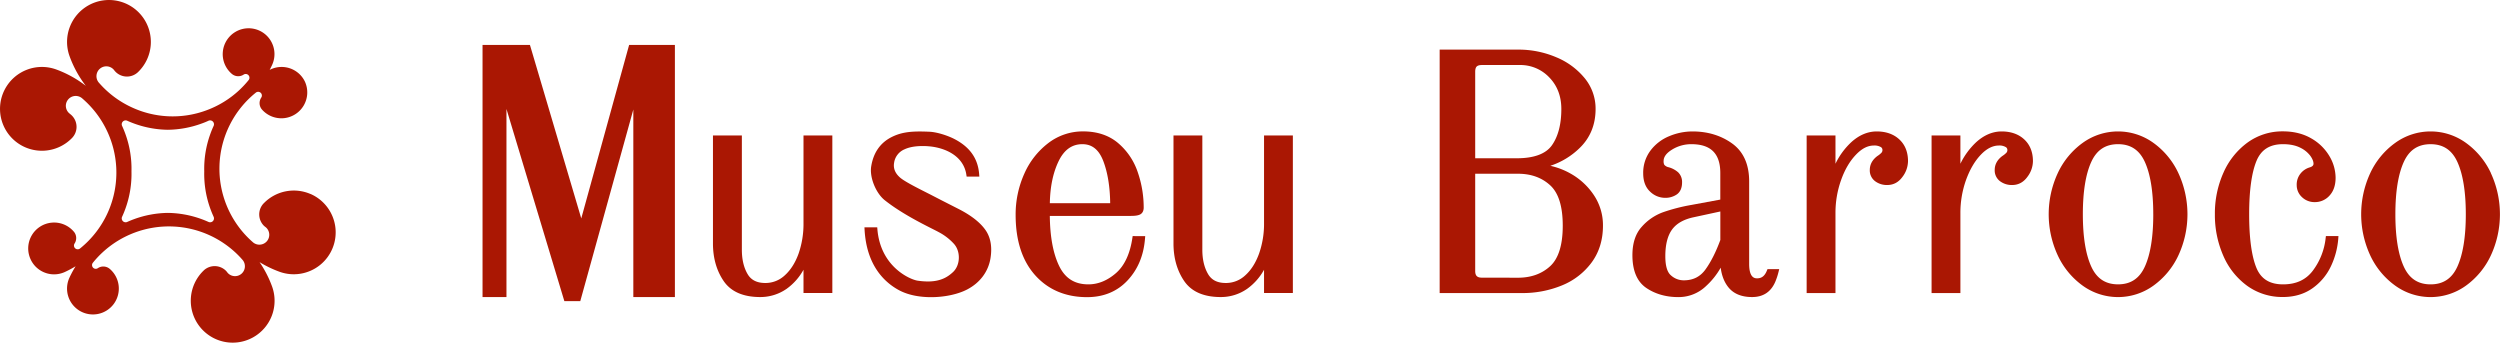 <svg xmlns="http://www.w3.org/2000/svg" viewBox="0 0 2000 274.15"><defs><style>.cls-1{fill:#aa1703;}</style></defs><g id="Camada_2" data-name="Camada 2"><g id="Camada_1-2" data-name="Camada 1"><polygon class="cls-1" points="506.66 233.53 506.66 237.66 510.8 237.66 535.79 237.66 539.92 237.66 539.92 233.53 539.92 40.08 539.92 35.95 535.79 35.95 506.45 35.95 503.3 35.95 502.46 38.98 466.46 169.5 465.01 174.74 463.47 169.52 424.83 38.91 423.95 35.95 420.87 35.95 390.17 35.95 386.03 35.95 386.03 40.08 386.03 233.53 386.03 237.66 390.17 237.66 401.03 237.66 405.17 237.66 405.17 233.53 405.17 97.73 405.17 87.17 408.21 97.28 450.6 237.98 451.49 240.92 454.56 240.92 461.08 240.92 464.22 240.92 465.06 237.89 503.61 98.66 506.66 87.62 506.66 99.07 506.66 233.53"/><path class="cls-1" d="M644.68,108.37H642.8v70a72.36,72.36,0,0,1-4,24.71c-2.65,7.26-6.36,13.05-11,17.22a22.51,22.51,0,0,1-15.52,6.09c-6.85,0-11.54-2.4-14.34-7.36-3-5.21-4.45-11.67-4.45-19.2V108.37H570.37v86.38c0,11.61,2.86,21.71,8.51,30,5.78,8.55,15.65,12.89,29.31,12.89A36.73,36.73,0,0,0,629.38,231a46.16,46.16,0,0,0,13.42-15.2v18.61h23.07V108.37H644.68Z"/><path class="cls-1" d="M907.74,188.86h-1.61l-.24,1.59c-1.9,12.72-6.33,22.17-13.19,28.1s-14.25,8.94-22,8.94c-11,0-18.6-4.83-23.4-14.77s-7.28-23.33-7.45-40h64.92c3.43,0,5.74-.36,7.28-1.14,1.33-.67,2.91-2.18,2.91-5.56a86.62,86.62,0,0,0-4.8-28.38,52.31,52.31,0,0,0-15.72-23.22c-7.29-6.17-16.72-9.3-28-9.3a45.28,45.28,0,0,0-27.83,9.37,62.31,62.31,0,0,0-19.22,24.6A79.42,79.42,0,0,0,812.51,172c0,20.41,5.26,36.62,15.63,48.2s24.39,17.52,41.5,17.52c13.18,0,24.07-4.49,32.36-13.33s12.94-20,14-33.46l.17-2h-8.47Zm-41.85-73.52c7.8,0,13.28,4.43,16.76,13.55s5.34,20.46,5.5,33.67H839.88c.2-13,2.52-24.2,6.91-33.4S857.47,115.34,865.89,115.34Z"/><path class="cls-1" d="M1013.1,108.37h-1.87v70a71.83,71.83,0,0,1-4.05,24.71c-2.66,7.27-6.36,13.07-11,17.22a22.51,22.51,0,0,1-15.52,6.09c-6.85,0-11.54-2.4-14.33-7.36-3-5.24-4.46-11.7-4.46-19.2V108.37H938.79v86.38c0,11.6,2.86,21.71,8.51,30,5.8,8.55,15.66,12.89,29.31,12.89A36.6,36.6,0,0,0,997.8,231a46.15,46.15,0,0,0,13.43-15.19v18.61h23.06V108.37H1013.1Z"/><path class="cls-1" d="M767.26,167.38l-14.6-7.44-8-4.13-3.8-1.93c-7.38-3.73-17.48-8.84-20.94-11.94-3.83-3.41-5.35-7.2-4.66-11.57a13.81,13.81,0,0,1,8.39-10.93c3.62-1.71,8.6-2.61,14.41-2.61,1.71,0,3.47.07,5.25.23,12.92,1.14,27.52,7.68,29.76,22.64l.24,1.6H775l6.48,0h2l-.16-2c-1-12.75-7.66-22-20.42-28.4-5-2.47-13.19-5.26-19.54-5.52-3.07-.13-5.49-.19-7.63-.19h0c-9.62,0-16.11,1.29-22.39,4.44-9.13,4.58-14.65,12.53-16.4,23.62-1.35,8.65,3.72,21.23,10.86,26.92,12.44,9.92,29,18.32,37.94,22.83,2.44,1.23,4.37,2.21,5.51,2.85a43.94,43.94,0,0,1,12,9.33c5.42,6.12,5,17-.78,22.42-4,3.75-9.59,7.58-20.2,7.58a57.92,57.92,0,0,1-8.27-.66c-5.74-.86-29.49-10.82-32.07-40.92l-.14-1.71H691.56l.11,2c1.61,28.3,15.69,41.77,27.22,48.09,8.66,4.75,18.92,5.75,26,5.75,10.64,0,21.38-2.28,28.75-6.11,10.4-5.4,17.06-14.34,18.78-25.18,1.46-9.28,0-17-4.45-23C783.72,177.66,776.75,172.26,767.26,167.38Z"/><path class="cls-1" d="M1256.33,138.79a57.92,57.92,0,0,0-16.08-6.14,60.68,60.68,0,0,0,23.3-14.08c8.57-8.21,12.92-18.77,12.92-31.4a38.39,38.39,0,0,0-8.73-24.64,57.88,57.88,0,0,0-22.86-16.78,76.86,76.86,0,0,0-30.38-6.06h-62.77V234.45h65.73a82.66,82.66,0,0,0,32.24-6.18,55.25,55.25,0,0,0,23.73-18.47c5.93-8.15,8.94-18,8.94-29.27a43.11,43.11,0,0,0-7.43-24.66A54.14,54.14,0,0,0,1256.33,138.79Zm-76.17-12.17V57.4c0-2,.4-3.39,1.2-4.18s2.19-1.2,4.17-1.2h30a31.77,31.77,0,0,1,23.88,9.9c6.41,6.58,9.66,15.07,9.66,25.25,0,12.24-2.55,22-7.57,29.1-4.88,6.86-14.34,10.35-28.12,10.35Zm5.37,95.5c-3.81,0-5.37-1.55-5.37-5.37V139h34.34c10.38,0,19,3.12,25.7,9.29s10,17,10,32.29-3.36,26.17-10,32.3-15.32,9.29-25.7,9.29Z"/><path class="cls-1" d="M1415.27,215.31H1414l-.48,1.17c-1.69,4.22-4.15,6.18-7.74,6.18-1.76,0-6.45,0-6.45-11.54v-66c0-13.63-4.59-23.85-13.65-30.36-8.87-6.37-19.53-9.61-31.68-9.61a48.11,48.11,0,0,0-18.56,3.77,35.62,35.62,0,0,0-15,11.46,29.51,29.51,0,0,0-5.88,18.3c0,6.23,1.82,11.11,5.41,14.51a17.19,17.19,0,0,0,12,5.07,16,16,0,0,0,9.55-2.77c2.74-2,4.13-5.2,4.13-9.56a10.69,10.69,0,0,0-3.13-8.07,19.06,19.06,0,0,0-8.17-4.2,5.46,5.46,0,0,1-1.74-.83,4.12,4.12,0,0,1-1.21-1.07,6.16,6.16,0,0,1-.51-3c0-3.24,2.23-6.27,6.63-9a29.05,29.05,0,0,1,15.64-4.41c15.53,0,23.08,7.55,23.08,23.07v21.25l-23.15,4.28a143.81,143.81,0,0,0-22.7,5.85,41.7,41.7,0,0,0-17,11.64c-5,5.52-7.46,13.16-7.46,22.71,0,12.41,3.76,21.24,11.16,26.24,7.18,4.84,15.79,7.29,25.59,7.29a31.68,31.68,0,0,0,22.34-9,59.18,59.18,0,0,0,11.54-14.54c.83,6.56,3,11.93,6.41,16,4.19,5,10.49,7.5,18.73,7.5,8.83,0,15-4.08,18.49-12.13a51.29,51.29,0,0,0,2.62-7.91l.57-2.32h-8.17Zm-39-46.13V192c-3.49,9.51-7.47,17.42-11.85,23.51-4.23,5.89-9.92,8.75-17.39,8.75a15.16,15.16,0,0,1-10.31-4c-3-2.56-4.46-7.72-4.46-15.35,0-9.22,1.82-16.39,5.41-21.3s9.44-8.19,17.52-9.87Z"/><path class="cls-1" d="M1501.39,105.15c-7.26,0-14.14,2.92-20.45,8.68A57.7,57.7,0,0,0,1468.38,131V108.37h-23.06V234.45h23.06V170.34a78,78,0,0,1,4.46-26.2c2.92-8.28,6.89-15.1,11.8-20.26s9.55-7.47,14.6-7.47a10,10,0,0,1,5.3,1.18,2.57,2.57,0,0,1,1.41,2.31,3.14,3.14,0,0,1-.73,2.24,17,17,0,0,1-3.26,2.64l0,0,0,0c-4.06,3-6.12,6.8-6.12,11.16a10.73,10.73,0,0,0,4.22,9,15.59,15.59,0,0,0,9.72,3.07c4.9,0,9-2.15,12.11-6.4a21.21,21.21,0,0,0,4.52-12.65c0-7.31-2.37-13.19-7-17.47S1508.63,105.15,1501.39,105.15Z"/><path class="cls-1" d="M1601.32,105.15c-7.24,0-14.12,2.92-20.44,8.67A58.05,58.05,0,0,0,1568.32,131V108.37h-23.06V234.45h23.06V170.34a78.29,78.29,0,0,1,4.45-26.2c3-8.31,6.92-15.12,11.8-20.26,4.71-5,9.62-7.47,14.61-7.47a9.79,9.79,0,0,1,5.28,1.18,2.55,2.55,0,0,1,1.43,2.31,3.14,3.14,0,0,1-.73,2.24,17.44,17.44,0,0,1-3.27,2.64l0,0,0,0c-4.06,3-6.12,6.8-6.12,11.16a10.77,10.77,0,0,0,4.22,9,15.6,15.6,0,0,0,9.73,3.07c4.89,0,9-2.15,12.1-6.4a21.13,21.13,0,0,0,4.53-12.65c0-7.31-2.38-13.19-7-17.47S1608.56,105.15,1601.32,105.15Z"/><path class="cls-1" d="M1722.62,114.22a48.31,48.31,0,0,0-56.36,0,62,62,0,0,0-20,24.19,78.26,78.26,0,0,0,0,66,62,62,0,0,0,20,24.19,48.36,48.36,0,0,0,56.36,0,62,62,0,0,0,20.05-24.19,78.26,78.26,0,0,0,0-66A62,62,0,0,0,1722.62,114.22Zm0,57.19c0,18.08-2.29,32.21-6.8,42-4.36,9.47-11.35,14.07-21.37,14.07s-17-4.6-21.37-14.07c-4.52-9.8-6.8-23.93-6.8-42s2.28-32.21,6.8-42c4.36-9.47,11.35-14.07,21.37-14.07s17,4.6,21.37,14.07C1720.32,139.2,1722.61,153.34,1722.61,171.41Z"/><path class="cls-1" d="M1862.38,188.86h-1.66l-.2,1.64a52.71,52.71,0,0,1-10.36,26.18c-5.58,7.27-13.34,10.81-23.73,10.81-10.71,0-17.69-4.36-21.34-13.32-3.82-9.37-5.76-23.75-5.76-42.76s2-33.35,5.89-42.74c3.74-9,10.68-13.33,21.21-13.33,5.56,0,10.23,1,13.89,2.87a22.16,22.16,0,0,1,8,6.52c1.65,2.35,2.48,4.43,2.48,6.17,0,.63,0,2.11-3,3a14.62,14.62,0,0,0-7.32,4.88,14,14,0,0,0-3.11,9.24,13,13,0,0,0,4.19,9.67,14.35,14.35,0,0,0,10.29,4,15.54,15.54,0,0,0,11.84-5.3c3.18-3.48,4.79-8.28,4.79-14.28a34.27,34.27,0,0,0-5.09-17.45,39.37,39.37,0,0,0-14.63-14.09c-6.35-3.63-13.89-5.48-22.4-5.48a47.44,47.44,0,0,0-28.32,8.94,59.26,59.26,0,0,0-19.26,24.09,79.58,79.58,0,0,0-6.87,33.23,81,81,0,0,0,6.73,33.23,58.1,58.1,0,0,0,19.13,24.09,48,48,0,0,0,28.59,8.94c9.11,0,17.06-2.37,23.62-7a45.09,45.09,0,0,0,14.83-17.77,62.52,62.52,0,0,0,5.81-22l.14-2h-8.45Z"/><path class="cls-1" d="M1992.71,138.41a62.15,62.15,0,0,0-20.06-24.19,48.3,48.3,0,0,0-56.35,0,61.81,61.81,0,0,0-20.06,24.19,78.26,78.26,0,0,0,0,66,62,62,0,0,0,20.06,24.19,48.34,48.34,0,0,0,56.35,0,62.18,62.18,0,0,0,20-24.19,78.31,78.31,0,0,0,0-66Zm-48.24,89.08c-10,0-17-4.6-21.37-14.07-4.51-9.8-6.8-23.93-6.8-42s2.29-32.21,6.8-42c4.35-9.47,11.34-14.07,21.37-14.07s17,4.6,21.37,14.07c4.52,9.82,6.81,24,6.81,42s-2.29,32.18-6.81,42C1961.48,222.89,1954.49,227.49,1944.47,227.49Z"/><path class="cls-1" d="M248.33,155.18a33.49,33.49,0,0,0-36.88,7h0c-.31.29-.61.6-.9.92l0,0a12.82,12.82,0,0,0,.58,17.5,14.54,14.54,0,0,0,1.2,1l.27.21.16.12a7.9,7.9,0,0,1-10.15,12.1l-.27-.23c-.62-.54-1.24-1.1-1.85-1.66a78.08,78.08,0,0,1,4.13-118,3,3,0,0,1,4.19.36,3,3,0,0,1,.17,3.62,7.87,7.87,0,0,0,.26,9.09,1.47,1.47,0,0,0,.1.13l.4.47s0,0,0,0A20.71,20.71,0,0,0,244,65.45a20.46,20.46,0,0,0-5.45-7.08,20.7,20.7,0,0,0-22-2.87l-.81.39c.67-1.27,1.3-2.55,1.9-3.85a20.68,20.68,0,0,0-2.87-22,20.42,20.42,0,0,0-7.07-5.45,20.71,20.71,0,0,0-22.47,34.31,0,0,0,0,0,0,0l.47.4.14.1a7.89,7.89,0,0,0,9.09.27h0a3,3,0,0,1,4,4.36,79.46,79.46,0,0,1-7.62,8.18,77.85,77.85,0,0,1-26.46,16.15A77.44,77.44,0,0,1,134.17,93a77.72,77.72,0,0,1-29-7.24A77.86,77.86,0,0,1,80.9,68.13c-.57-.61-1.12-1.23-1.67-1.85-.08-.09-.16-.17-.23-.26A7.9,7.9,0,0,1,91.1,55.86l.12.16a2.47,2.47,0,0,1,.21.27,13.37,13.37,0,0,0,1.06,1.2,12.81,12.81,0,0,0,17.5.58l0,0c.32-.29.63-.59.93-.89h0A33.52,33.52,0,1,0,55.67,45a87.71,87.71,0,0,0,13,23.68A87.72,87.72,0,0,0,45,55.58a33.52,33.52,0,1,0,12.17,55.27h0c.3-.3.6-.61.89-.93l0,0a12.81,12.81,0,0,0-.58-17.5,13.08,13.08,0,0,0-1.19-1.06,1.86,1.86,0,0,1-.28-.21L55.87,91A7.9,7.9,0,1,1,66,78.91l.26.23c.63.54,1.25,1.11,1.85,1.67A78,78,0,0,1,85.74,105,77.9,77.9,0,0,1,93,134.08a78,78,0,0,1-29,64.74,3,3,0,0,1-4.35-4h0a7.9,7.9,0,0,0-.27-9.1,1.13,1.13,0,0,0-.1-.13l-.4-.47h0A20.71,20.71,0,0,0,24.56,207.6,20.44,20.44,0,0,0,30,214.67a20.68,20.68,0,0,0,22,2.87A87.73,87.73,0,0,0,60.49,213a88.13,88.13,0,0,0-4.9,9.07A20.71,20.71,0,1,0,88,215.28v0l-.47-.4-.13-.09a7.9,7.9,0,0,0-9.1-.27,3,3,0,0,1-1.7.53,2.91,2.91,0,0,1-1.9-.69,3,3,0,0,1-.37-4.2A78.37,78.37,0,0,1,81.94,202a78.22,78.22,0,0,1,110.39,4c.56.62,1.12,1.23,1.66,1.85l.23.27a7.9,7.9,0,0,1-12.1,10.15l-.12-.16-.21-.27a13,13,0,0,0-1-1.19,12.81,12.81,0,0,0-17.5-.58l0,0c-.32.3-.62.6-.92.9h0a33.52,33.52,0,1,0,55.27,12.16,87.88,87.88,0,0,0-10-19.43,88.3,88.3,0,0,0,16,7.72,33.52,33.52,0,0,0,24.72-62.28ZM163.4,137.07a81.48,81.48,0,0,0,4.93,30.08q1.17,3.21,2.57,6.25a3.11,3.11,0,0,1-4.1,4.15c-1.83-.82-3.71-1.59-5.63-2.29a81.62,81.62,0,0,0-26.88-4.94,81.72,81.72,0,0,0-26.88,4.94c-1.92.7-3.8,1.47-5.63,2.29a3.11,3.11,0,0,1-4.1-4.15q1.39-3,2.57-6.25a81.48,81.48,0,0,0,4.93-30.08A81.43,81.43,0,0,0,100.25,107q-1.17-3.21-2.57-6.26a3.11,3.11,0,0,1,4.1-4.15q2.75,1.25,5.63,2.29a81.46,81.46,0,0,0,26.88,4.94,81.37,81.37,0,0,0,26.88-4.94q2.88-1,5.63-2.29a3.11,3.11,0,0,1,4.1,4.15q-1.4,3-2.57,6.26A81.43,81.43,0,0,0,163.4,137.07Z"/></g></g></svg>